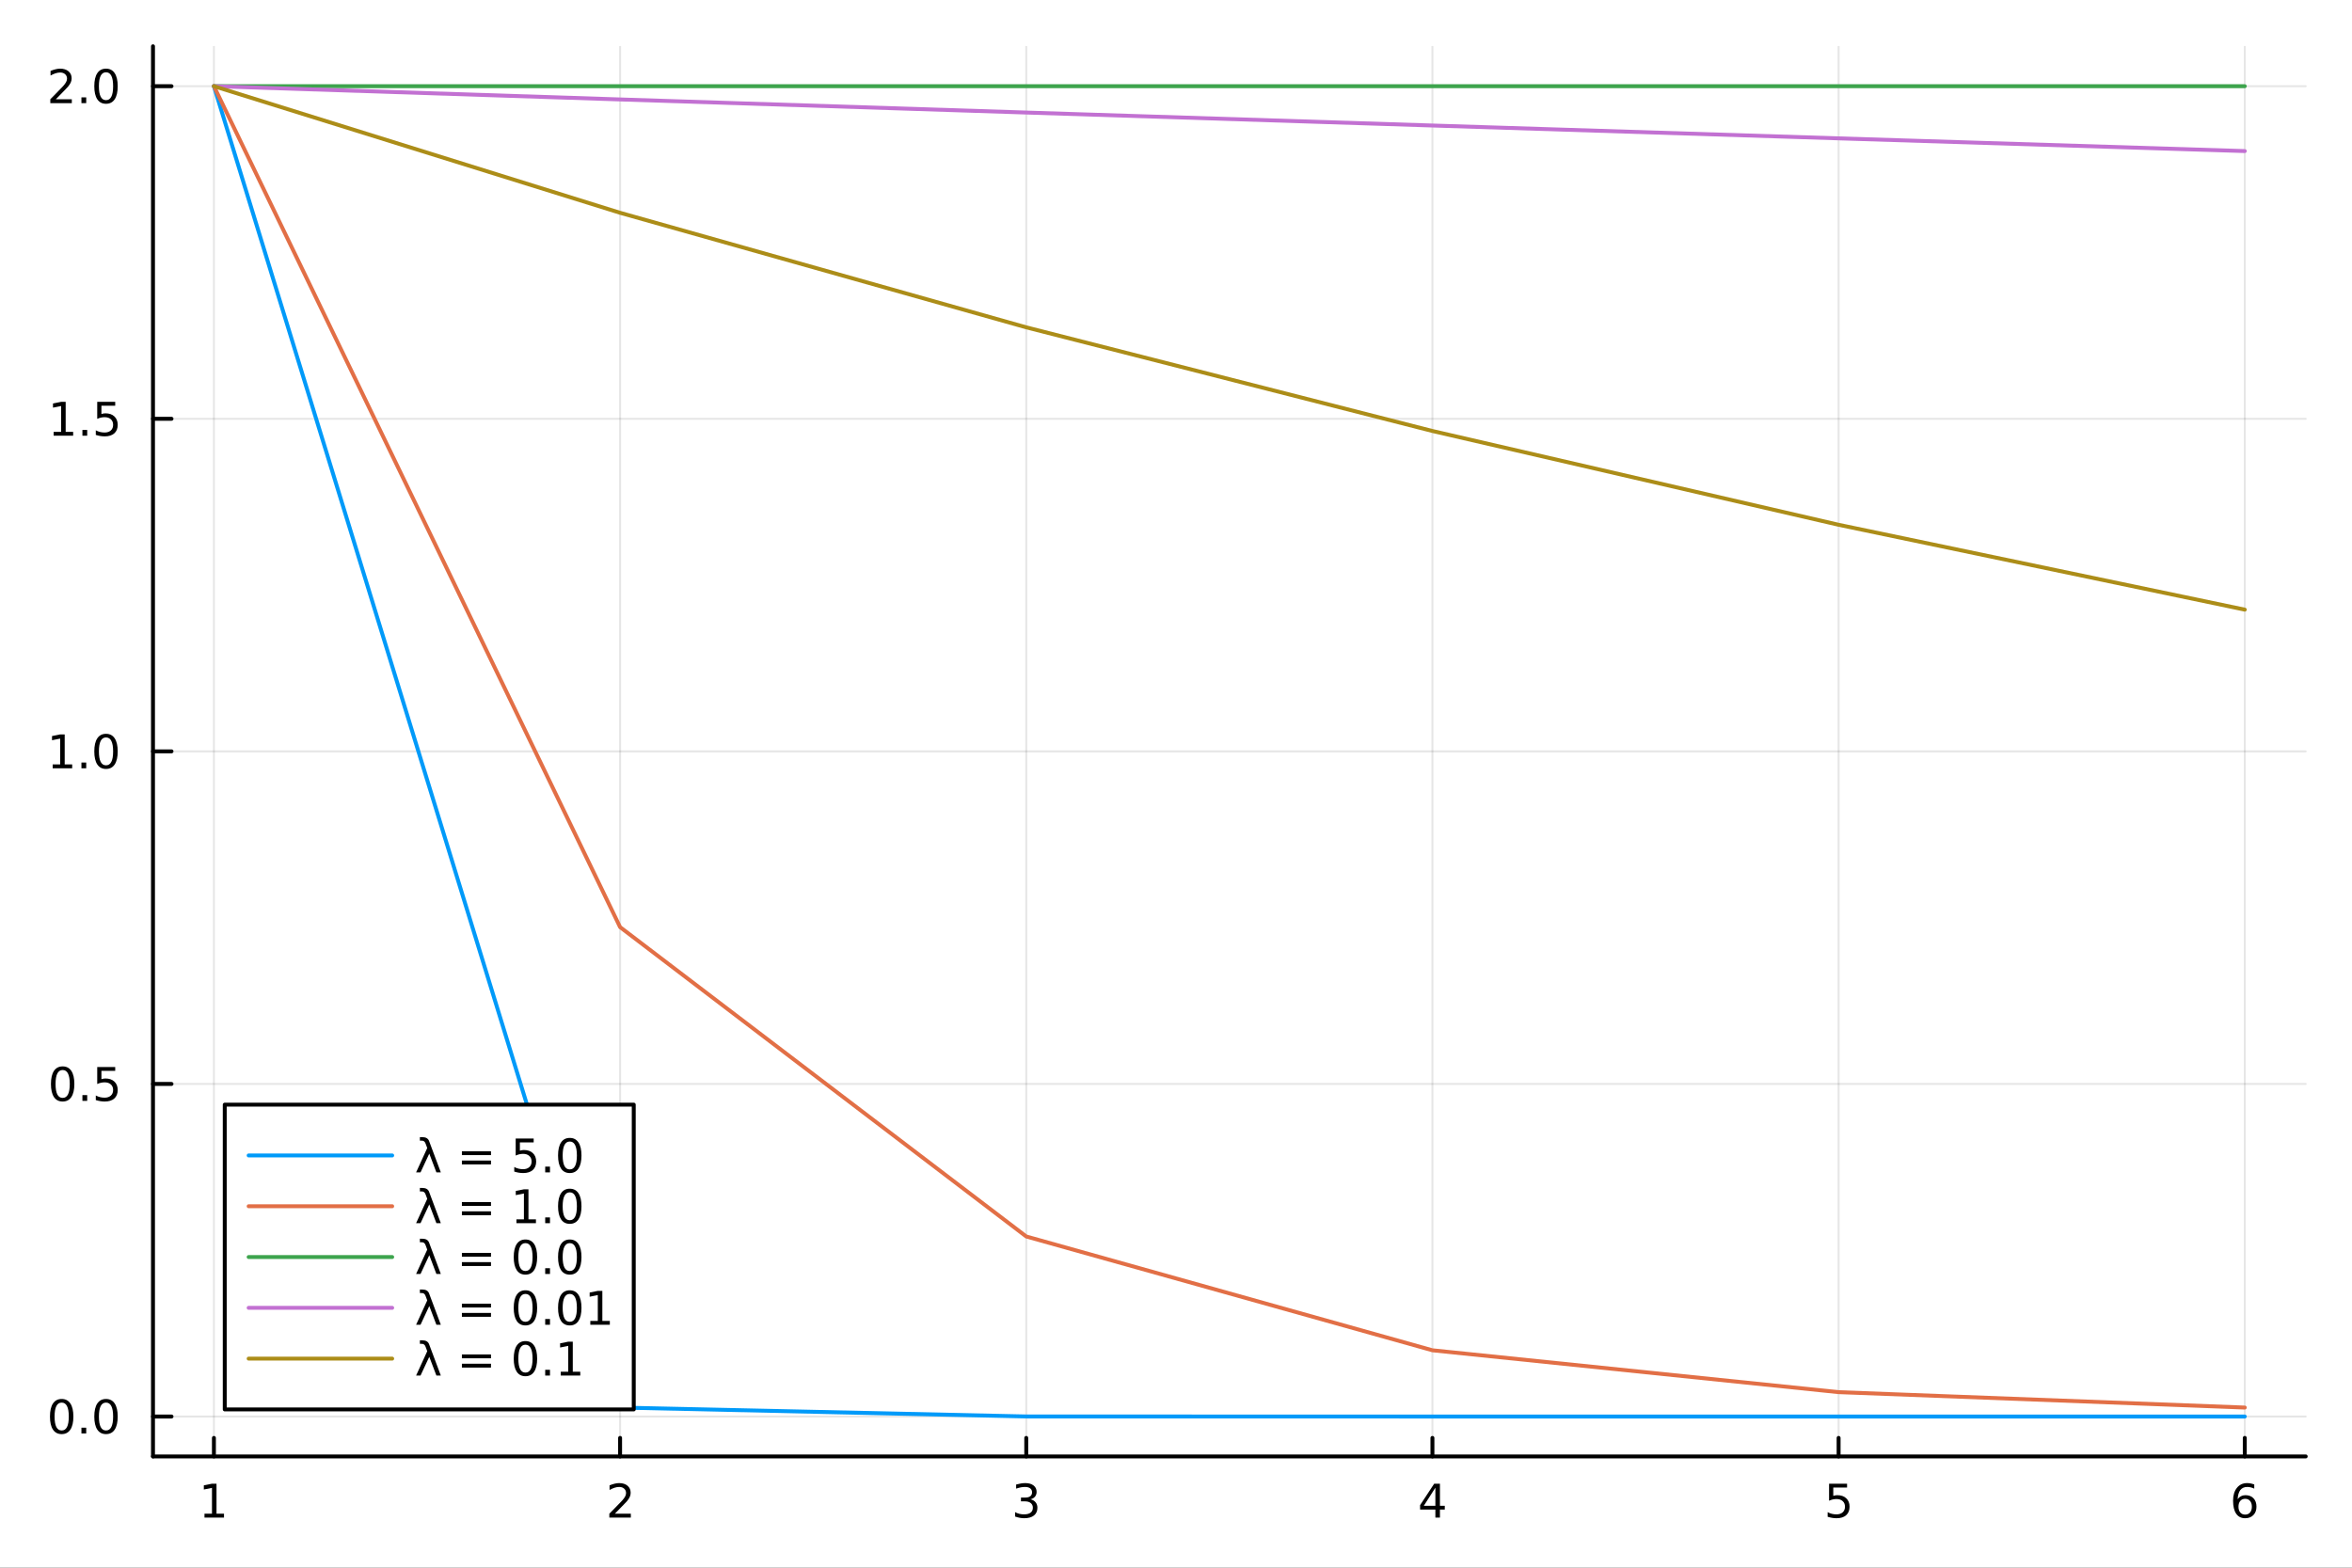 <?xml version="1.0" encoding="utf-8"?>
<svg xmlns="http://www.w3.org/2000/svg" xmlns:xlink="http://www.w3.org/1999/xlink" width="600" height="400" viewBox="0 0 2400 1600">
<rect x="0" y="0" width="2400" height="1600" fill="#333333" stroke="none"/>
<defs>
  <clipPath id="clip720">
    <rect x="0" y="0" width="2400" height="1600"/>
  </clipPath>
</defs>
<path clip-path="url(#clip720)" d="M0 1600 L2400 1600 L2400 8.88178e-14 L0 8.88178e-14  Z" fill="#ffffff" fill-rule="evenodd" fill-opacity="1"/>
<defs>
  <clipPath id="clip721">
    <rect x="480" y="0" width="1681" height="1600"/>
  </clipPath>
</defs>
<path clip-path="url(#clip720)" d="M156.112 1486.45 L2352.76 1486.45 L2352.76 47.244 L156.112 47.244  Z" fill="#ffffff" fill-rule="evenodd" fill-opacity="1"/>
<defs>
  <clipPath id="clip722">
    <rect x="156" y="47" width="2198" height="1440"/>
  </clipPath>
</defs>
<polyline clip-path="url(#clip722)" style="stroke:#000000; stroke-linecap:round; stroke-linejoin:round; stroke-width:2; stroke-opacity:0.1; fill:none" points="218.281,1486.45 218.281,47.244 "/>
<polyline clip-path="url(#clip722)" style="stroke:#000000; stroke-linecap:round; stroke-linejoin:round; stroke-width:2; stroke-opacity:0.1; fill:none" points="632.742,1486.45 632.742,47.244 "/>
<polyline clip-path="url(#clip722)" style="stroke:#000000; stroke-linecap:round; stroke-linejoin:round; stroke-width:2; stroke-opacity:0.1; fill:none" points="1047.2,1486.45 1047.2,47.244 "/>
<polyline clip-path="url(#clip722)" style="stroke:#000000; stroke-linecap:round; stroke-linejoin:round; stroke-width:2; stroke-opacity:0.1; fill:none" points="1461.66,1486.45 1461.66,47.244 "/>
<polyline clip-path="url(#clip722)" style="stroke:#000000; stroke-linecap:round; stroke-linejoin:round; stroke-width:2; stroke-opacity:0.1; fill:none" points="1876.13,1486.45 1876.13,47.244 "/>
<polyline clip-path="url(#clip722)" style="stroke:#000000; stroke-linecap:round; stroke-linejoin:round; stroke-width:2; stroke-opacity:0.1; fill:none" points="2290.59,1486.45 2290.59,47.244 "/>
<polyline clip-path="url(#clip722)" style="stroke:#000000; stroke-linecap:round; stroke-linejoin:round; stroke-width:2; stroke-opacity:0.1; fill:none" points="156.112,1445.72 2352.76,1445.72 "/>
<polyline clip-path="url(#clip722)" style="stroke:#000000; stroke-linecap:round; stroke-linejoin:round; stroke-width:2; stroke-opacity:0.1; fill:none" points="156.112,1106.28 2352.76,1106.28 "/>
<polyline clip-path="url(#clip722)" style="stroke:#000000; stroke-linecap:round; stroke-linejoin:round; stroke-width:2; stroke-opacity:0.1; fill:none" points="156.112,766.846 2352.76,766.846 "/>
<polyline clip-path="url(#clip722)" style="stroke:#000000; stroke-linecap:round; stroke-linejoin:round; stroke-width:2; stroke-opacity:0.1; fill:none" points="156.112,427.411 2352.76,427.411 "/>
<polyline clip-path="url(#clip722)" style="stroke:#000000; stroke-linecap:round; stroke-linejoin:round; stroke-width:2; stroke-opacity:0.1; fill:none" points="156.112,87.976 2352.76,87.976 "/>
<polyline clip-path="url(#clip720)" style="stroke:#000000; stroke-linecap:round; stroke-linejoin:round; stroke-width:4; stroke-opacity:1; fill:none" points="156.112,1486.45 2352.76,1486.45 "/>
<polyline clip-path="url(#clip720)" style="stroke:#000000; stroke-linecap:round; stroke-linejoin:round; stroke-width:4; stroke-opacity:1; fill:none" points="218.281,1486.45 218.281,1467.55 "/>
<polyline clip-path="url(#clip720)" style="stroke:#000000; stroke-linecap:round; stroke-linejoin:round; stroke-width:4; stroke-opacity:1; fill:none" points="632.742,1486.45 632.742,1467.55 "/>
<polyline clip-path="url(#clip720)" style="stroke:#000000; stroke-linecap:round; stroke-linejoin:round; stroke-width:4; stroke-opacity:1; fill:none" points="1047.2,1486.45 1047.2,1467.55 "/>
<polyline clip-path="url(#clip720)" style="stroke:#000000; stroke-linecap:round; stroke-linejoin:round; stroke-width:4; stroke-opacity:1; fill:none" points="1461.66,1486.45 1461.66,1467.55 "/>
<polyline clip-path="url(#clip720)" style="stroke:#000000; stroke-linecap:round; stroke-linejoin:round; stroke-width:4; stroke-opacity:1; fill:none" points="1876.13,1486.45 1876.13,1467.55 "/>
<polyline clip-path="url(#clip720)" style="stroke:#000000; stroke-linecap:round; stroke-linejoin:round; stroke-width:4; stroke-opacity:1; fill:none" points="2290.59,1486.45 2290.59,1467.55 "/>
<path clip-path="url(#clip720)" d="M208.663 1544.91 L216.302 1544.91 L216.302 1518.55 L207.992 1520.21 L207.992 1515.95 L216.256 1514.29 L220.932 1514.29 L220.932 1544.91 L228.571 1544.91 L228.571 1548.85 L208.663 1548.85 L208.663 1544.91 Z" fill="#000000" fill-rule="nonzero" fill-opacity="1" /><path clip-path="url(#clip720)" d="M627.395 1544.91 L643.715 1544.91 L643.715 1548.85 L621.77 1548.85 L621.77 1544.91 Q624.432 1542.16 629.016 1537.53 Q633.622 1532.88 634.803 1531.53 Q637.048 1529.01 637.928 1527.27 Q638.83 1525.51 638.83 1523.82 Q638.83 1521.07 636.886 1519.33 Q634.965 1517.6 631.863 1517.6 Q629.664 1517.6 627.21 1518.36 Q624.779 1519.13 622.002 1520.68 L622.002 1515.95 Q624.826 1514.82 627.279 1514.24 Q629.733 1513.66 631.77 1513.66 Q637.141 1513.66 640.335 1516.35 Q643.529 1519.03 643.529 1523.52 Q643.529 1525.65 642.719 1527.57 Q641.932 1529.47 639.826 1532.07 Q639.247 1532.74 636.145 1535.95 Q633.043 1539.15 627.395 1544.91 Z" fill="#000000" fill-rule="nonzero" fill-opacity="1" /><path clip-path="url(#clip720)" d="M1051.45 1530.21 Q1054.81 1530.93 1056.68 1533.2 Q1058.58 1535.47 1058.58 1538.8 Q1058.58 1543.92 1055.06 1546.72 Q1051.54 1549.52 1045.06 1549.52 Q1042.89 1549.52 1040.57 1549.08 Q1038.28 1548.66 1035.83 1547.81 L1035.83 1543.29 Q1037.77 1544.43 1040.09 1545.01 Q1042.4 1545.58 1044.92 1545.58 Q1049.32 1545.58 1051.61 1543.85 Q1053.93 1542.11 1053.93 1538.8 Q1053.93 1535.75 1051.78 1534.03 Q1049.65 1532.3 1045.83 1532.3 L1041.8 1532.3 L1041.8 1528.45 L1046.01 1528.45 Q1049.46 1528.45 1051.29 1527.09 Q1053.12 1525.7 1053.12 1523.11 Q1053.12 1520.45 1051.22 1519.03 Q1049.34 1517.6 1045.83 1517.6 Q1043.9 1517.6 1041.71 1518.01 Q1039.51 1518.43 1036.87 1519.31 L1036.87 1515.14 Q1039.53 1514.4 1041.84 1514.03 Q1044.18 1513.66 1046.24 1513.66 Q1051.57 1513.66 1054.67 1516.09 Q1057.77 1518.5 1057.77 1522.62 Q1057.77 1525.49 1056.13 1527.48 Q1054.48 1529.45 1051.45 1530.21 Z" fill="#000000" fill-rule="nonzero" fill-opacity="1" /><path clip-path="url(#clip720)" d="M1464.67 1518.36 L1452.87 1536.81 L1464.67 1536.81 L1464.67 1518.36 M1463.45 1514.29 L1469.33 1514.29 L1469.33 1536.81 L1474.26 1536.81 L1474.26 1540.7 L1469.33 1540.7 L1469.33 1548.85 L1464.67 1548.85 L1464.67 1540.7 L1449.07 1540.7 L1449.07 1536.19 L1463.45 1514.29 Z" fill="#000000" fill-rule="nonzero" fill-opacity="1" /><path clip-path="url(#clip720)" d="M1866.4 1514.29 L1884.76 1514.29 L1884.76 1518.22 L1870.69 1518.22 L1870.69 1526.7 Q1871.7 1526.35 1872.72 1526.19 Q1873.74 1526 1874.76 1526 Q1880.55 1526 1883.93 1529.17 Q1887.31 1532.34 1887.31 1537.76 Q1887.31 1543.34 1883.83 1546.44 Q1880.36 1549.52 1874.04 1549.52 Q1871.87 1549.52 1869.6 1549.15 Q1867.35 1548.78 1864.95 1548.04 L1864.95 1543.34 Q1867.03 1544.47 1869.25 1545.03 Q1871.47 1545.58 1873.95 1545.58 Q1877.95 1545.58 1880.29 1543.48 Q1882.63 1541.37 1882.63 1537.76 Q1882.63 1534.15 1880.29 1532.04 Q1877.95 1529.94 1873.95 1529.94 Q1872.07 1529.94 1870.2 1530.35 Q1868.35 1530.77 1866.4 1531.65 L1866.4 1514.29 Z" fill="#000000" fill-rule="nonzero" fill-opacity="1" /><path clip-path="url(#clip720)" d="M2290.99 1529.7 Q2287.84 1529.7 2285.99 1531.86 Q2284.16 1534.01 2284.16 1537.76 Q2284.16 1541.49 2285.99 1543.66 Q2287.84 1545.82 2290.99 1545.82 Q2294.14 1545.82 2295.97 1543.66 Q2297.82 1541.49 2297.82 1537.76 Q2297.82 1534.01 2295.97 1531.86 Q2294.14 1529.7 2290.99 1529.7 M2300.27 1515.05 L2300.27 1519.31 Q2298.51 1518.48 2296.71 1518.04 Q2294.93 1517.6 2293.17 1517.6 Q2288.54 1517.6 2286.08 1520.72 Q2283.65 1523.85 2283.31 1530.17 Q2284.67 1528.15 2286.73 1527.09 Q2288.79 1526 2291.27 1526 Q2296.48 1526 2299.49 1529.17 Q2302.52 1532.32 2302.52 1537.76 Q2302.52 1543.08 2299.37 1546.3 Q2296.22 1549.52 2290.99 1549.52 Q2285 1549.52 2281.83 1544.94 Q2278.65 1540.33 2278.65 1531.6 Q2278.65 1523.41 2282.54 1518.55 Q2286.43 1513.66 2292.98 1513.66 Q2294.74 1513.66 2296.52 1514.01 Q2298.33 1514.36 2300.27 1515.05 Z" fill="#000000" fill-rule="nonzero" fill-opacity="1" /><polyline clip-path="url(#clip720)" style="stroke:#000000; stroke-linecap:round; stroke-linejoin:round; stroke-width:4; stroke-opacity:1; fill:none" points="156.112,1486.45 156.112,47.244 "/>
<polyline clip-path="url(#clip720)" style="stroke:#000000; stroke-linecap:round; stroke-linejoin:round; stroke-width:4; stroke-opacity:1; fill:none" points="156.112,1445.72 175.01,1445.72 "/>
<polyline clip-path="url(#clip720)" style="stroke:#000000; stroke-linecap:round; stroke-linejoin:round; stroke-width:4; stroke-opacity:1; fill:none" points="156.112,1106.28 175.01,1106.28 "/>
<polyline clip-path="url(#clip720)" style="stroke:#000000; stroke-linecap:round; stroke-linejoin:round; stroke-width:4; stroke-opacity:1; fill:none" points="156.112,766.846 175.01,766.846 "/>
<polyline clip-path="url(#clip720)" style="stroke:#000000; stroke-linecap:round; stroke-linejoin:round; stroke-width:4; stroke-opacity:1; fill:none" points="156.112,427.411 175.01,427.411 "/>
<polyline clip-path="url(#clip720)" style="stroke:#000000; stroke-linecap:round; stroke-linejoin:round; stroke-width:4; stroke-opacity:1; fill:none" points="156.112,87.976 175.01,87.976 "/>
<path clip-path="url(#clip720)" d="M62.937 1431.51 Q59.325 1431.51 57.497 1435.08 Q55.691 1438.62 55.691 1445.75 Q55.691 1452.86 57.497 1456.42 Q59.325 1459.96 62.937 1459.96 Q66.571 1459.96 68.376 1456.42 Q70.205 1452.86 70.205 1445.75 Q70.205 1438.62 68.376 1435.08 Q66.571 1431.51 62.937 1431.51 M62.937 1427.81 Q68.747 1427.81 71.802 1432.42 Q74.881 1437 74.881 1445.75 Q74.881 1454.48 71.802 1459.08 Q68.747 1463.67 62.937 1463.67 Q57.126 1463.67 54.048 1459.08 Q50.992 1454.48 50.992 1445.75 Q50.992 1437 54.048 1432.42 Q57.126 1427.81 62.937 1427.81 Z" fill="#000000" fill-rule="nonzero" fill-opacity="1" /><path clip-path="url(#clip720)" d="M83.098 1457.12 L87.983 1457.12 L87.983 1463 L83.098 1463 L83.098 1457.12 Z" fill="#000000" fill-rule="nonzero" fill-opacity="1" /><path clip-path="url(#clip720)" d="M108.168 1431.51 Q104.557 1431.51 102.728 1435.08 Q100.922 1438.62 100.922 1445.75 Q100.922 1452.86 102.728 1456.42 Q104.557 1459.96 108.168 1459.96 Q111.802 1459.96 113.608 1456.42 Q115.436 1452.86 115.436 1445.75 Q115.436 1438.62 113.608 1435.08 Q111.802 1431.51 108.168 1431.51 M108.168 1427.81 Q113.978 1427.81 117.033 1432.42 Q120.112 1437 120.112 1445.75 Q120.112 1454.48 117.033 1459.08 Q113.978 1463.67 108.168 1463.67 Q102.358 1463.67 99.279 1459.08 Q96.223 1454.48 96.223 1445.75 Q96.223 1437 99.279 1432.42 Q102.358 1427.81 108.168 1427.81 Z" fill="#000000" fill-rule="nonzero" fill-opacity="1" /><path clip-path="url(#clip720)" d="M63.932 1092.08 Q60.321 1092.08 58.492 1095.64 Q56.687 1099.19 56.687 1106.32 Q56.687 1113.42 58.492 1116.99 Q60.321 1120.53 63.932 1120.53 Q67.566 1120.53 69.372 1116.99 Q71.2 1113.42 71.2 1106.32 Q71.2 1099.19 69.372 1095.64 Q67.566 1092.08 63.932 1092.08 M63.932 1088.38 Q69.742 1088.38 72.798 1092.98 Q75.876 1097.57 75.876 1106.32 Q75.876 1115.04 72.798 1119.65 Q69.742 1124.23 63.932 1124.23 Q58.122 1124.23 55.043 1119.65 Q51.987 1115.04 51.987 1106.32 Q51.987 1097.57 55.043 1092.98 Q58.122 1088.38 63.932 1088.38 Z" fill="#000000" fill-rule="nonzero" fill-opacity="1" /><path clip-path="url(#clip720)" d="M84.094 1117.68 L88.978 1117.68 L88.978 1123.56 L84.094 1123.56 L84.094 1117.68 Z" fill="#000000" fill-rule="nonzero" fill-opacity="1" /><path clip-path="url(#clip720)" d="M99.21 1089 L117.566 1089 L117.566 1092.94 L103.492 1092.94 L103.492 1101.41 Q104.51 1101.06 105.529 1100.9 Q106.547 1100.71 107.566 1100.71 Q113.353 1100.71 116.733 1103.89 Q120.112 1107.06 120.112 1112.47 Q120.112 1118.05 116.64 1121.15 Q113.168 1124.23 106.848 1124.23 Q104.672 1124.23 102.404 1123.86 Q100.159 1123.49 97.751 1122.75 L97.751 1118.05 Q99.835 1119.19 102.057 1119.74 Q104.279 1120.3 106.756 1120.3 Q110.76 1120.3 113.098 1118.19 Q115.436 1116.08 115.436 1112.47 Q115.436 1108.86 113.098 1106.76 Q110.76 1104.65 106.756 1104.65 Q104.881 1104.65 103.006 1105.07 Q101.154 1105.48 99.21 1106.36 L99.21 1089 Z" fill="#000000" fill-rule="nonzero" fill-opacity="1" /><path clip-path="url(#clip720)" d="M53.747 780.191 L61.386 780.191 L61.386 753.825 L53.075 755.492 L53.075 751.233 L61.339 749.566 L66.015 749.566 L66.015 780.191 L73.654 780.191 L73.654 784.126 L53.747 784.126 L53.747 780.191 Z" fill="#000000" fill-rule="nonzero" fill-opacity="1" /><path clip-path="url(#clip720)" d="M83.098 778.246 L87.983 778.246 L87.983 784.126 L83.098 784.126 L83.098 778.246 Z" fill="#000000" fill-rule="nonzero" fill-opacity="1" /><path clip-path="url(#clip720)" d="M108.168 752.645 Q104.557 752.645 102.728 756.209 Q100.922 759.751 100.922 766.881 Q100.922 773.987 102.728 777.552 Q104.557 781.094 108.168 781.094 Q111.802 781.094 113.608 777.552 Q115.436 773.987 115.436 766.881 Q115.436 759.751 113.608 756.209 Q111.802 752.645 108.168 752.645 M108.168 748.941 Q113.978 748.941 117.033 753.547 Q120.112 758.131 120.112 766.881 Q120.112 775.608 117.033 780.214 Q113.978 784.797 108.168 784.797 Q102.358 784.797 99.279 780.214 Q96.223 775.608 96.223 766.881 Q96.223 758.131 99.279 753.547 Q102.358 748.941 108.168 748.941 Z" fill="#000000" fill-rule="nonzero" fill-opacity="1" /><path clip-path="url(#clip720)" d="M54.742 440.756 L62.381 440.756 L62.381 414.39 L54.071 416.057 L54.071 411.798 L62.335 410.131 L67.011 410.131 L67.011 440.756 L74.649 440.756 L74.649 444.691 L54.742 444.691 L54.742 440.756 Z" fill="#000000" fill-rule="nonzero" fill-opacity="1" /><path clip-path="url(#clip720)" d="M84.094 438.812 L88.978 438.812 L88.978 444.691 L84.094 444.691 L84.094 438.812 Z" fill="#000000" fill-rule="nonzero" fill-opacity="1" /><path clip-path="url(#clip720)" d="M99.21 410.131 L117.566 410.131 L117.566 414.066 L103.492 414.066 L103.492 422.538 Q104.51 422.191 105.529 422.029 Q106.547 421.844 107.566 421.844 Q113.353 421.844 116.733 425.015 Q120.112 428.187 120.112 433.603 Q120.112 439.182 116.64 442.284 Q113.168 445.362 106.848 445.362 Q104.672 445.362 102.404 444.992 Q100.159 444.622 97.751 443.881 L97.751 439.182 Q99.835 440.316 102.057 440.872 Q104.279 441.427 106.756 441.427 Q110.76 441.427 113.098 439.321 Q115.436 437.214 115.436 433.603 Q115.436 429.992 113.098 427.886 Q110.76 425.779 106.756 425.779 Q104.881 425.779 103.006 426.196 Q101.154 426.613 99.21 427.492 L99.21 410.131 Z" fill="#000000" fill-rule="nonzero" fill-opacity="1" /><path clip-path="url(#clip720)" d="M56.964 101.321 L73.284 101.321 L73.284 105.256 L51.339 105.256 L51.339 101.321 Q54.001 98.567 58.585 93.937 Q63.191 89.284 64.372 87.942 Q66.617 85.418 67.497 83.682 Q68.399 81.923 68.399 80.233 Q68.399 77.479 66.455 75.743 Q64.534 74.006 61.432 74.006 Q59.233 74.006 56.779 74.77 Q54.349 75.534 51.571 77.085 L51.571 72.363 Q54.395 71.229 56.849 70.65 Q59.302 70.071 61.339 70.071 Q66.71 70.071 69.904 72.757 Q73.099 75.442 73.099 79.932 Q73.099 82.062 72.288 83.983 Q71.501 85.881 69.395 88.474 Q68.816 89.145 65.714 92.363 Q62.612 95.557 56.964 101.321 Z" fill="#000000" fill-rule="nonzero" fill-opacity="1" /><path clip-path="url(#clip720)" d="M83.098 99.377 L87.983 99.377 L87.983 105.256 L83.098 105.256 L83.098 99.377 Z" fill="#000000" fill-rule="nonzero" fill-opacity="1" /><path clip-path="url(#clip720)" d="M108.168 73.775 Q104.557 73.775 102.728 77.34 Q100.922 80.881 100.922 88.011 Q100.922 95.117 102.728 98.682 Q104.557 102.224 108.168 102.224 Q111.802 102.224 113.608 98.682 Q115.436 95.117 115.436 88.011 Q115.436 80.881 113.608 77.34 Q111.802 73.775 108.168 73.775 M108.168 70.071 Q113.978 70.071 117.033 74.678 Q120.112 79.261 120.112 88.011 Q120.112 96.738 117.033 101.344 Q113.978 105.928 108.168 105.928 Q102.358 105.928 99.279 101.344 Q96.223 96.738 96.223 88.011 Q96.223 79.261 99.279 74.678 Q102.358 70.071 108.168 70.071 Z" fill="#000000" fill-rule="nonzero" fill-opacity="1" /><polyline clip-path="url(#clip722)" style="stroke:#009af9; stroke-linecap:round; stroke-linejoin:round; stroke-width:4; stroke-opacity:1; fill:none" points="218.281,87.976 632.742,1436.57 1047.2,1445.65 1461.66,1445.72 1876.13,1445.72 2290.59,1445.72 "/>
<polyline clip-path="url(#clip722)" style="stroke:#e26f46; stroke-linecap:round; stroke-linejoin:round; stroke-width:4; stroke-opacity:1; fill:none" points="218.281,87.976 632.742,946.231 1047.2,1261.97 1461.66,1378.12 1876.13,1420.85 2290.59,1436.57 "/>
<polyline clip-path="url(#clip722)" style="stroke:#3da44d; stroke-linecap:round; stroke-linejoin:round; stroke-width:4; stroke-opacity:1; fill:none" points="218.281,87.976 632.742,87.976 1047.2,87.976 1461.66,87.976 1876.13,87.976 2290.59,87.976 "/>
<polyline clip-path="url(#clip722)" style="stroke:#c271d2; stroke-linecap:round; stroke-linejoin:round; stroke-width:4; stroke-opacity:1; fill:none" points="218.281,87.976 632.742,101.486 1047.2,114.861 1461.66,128.104 1876.13,141.214 2290.59,154.194 "/>
<polyline clip-path="url(#clip722)" style="stroke:#ac8d18; stroke-linecap:round; stroke-linejoin:round; stroke-width:4; stroke-opacity:1; fill:none" points="218.281,87.976 632.742,217.182 1047.2,334.093 1461.66,439.878 1876.13,535.596 2290.59,622.205 "/>
<path clip-path="url(#clip720)" d="M229.334 1438.47 L646.682 1438.47 L646.682 1127.43 L229.334 1127.43  Z" fill="#ffffff" fill-rule="evenodd" fill-opacity="1"/>
<polyline clip-path="url(#clip720)" style="stroke:#000000; stroke-linecap:round; stroke-linejoin:round; stroke-width:4; stroke-opacity:1; fill:none" points="229.334,1438.47 646.682,1438.47 646.682,1127.43 229.334,1127.43 229.334,1438.47 "/>
<polyline clip-path="url(#clip720)" style="stroke:#009af9; stroke-linecap:round; stroke-linejoin:round; stroke-width:4; stroke-opacity:1; fill:none" points="253.741,1179.27 400.184,1179.27 "/>
<path clip-path="url(#clip720)" d="M437.855 1164.59 L449.822 1196.55 L445.308 1196.55 L438.04 1177.39 L429.105 1196.55 L424.591 1196.55 L435.956 1171.69 L434.244 1167.11 Q433.156 1164.19 430.679 1164.19 L428.457 1164.19 L428.457 1160.54 L431.165 1160.58 Q436.396 1160.65 437.855 1164.59 Z" fill="#000000" fill-rule="nonzero" fill-opacity="1" /><path clip-path="url(#clip720)" d="M471.327 1175.03 L501.002 1175.03 L501.002 1178.92 L471.327 1178.92 L471.327 1175.03 M471.327 1184.47 L501.002 1184.47 L501.002 1188.41 L471.327 1188.41 L471.327 1184.47 Z" fill="#000000" fill-rule="nonzero" fill-opacity="1" /><path clip-path="url(#clip720)" d="M526.211 1161.99 L544.567 1161.99 L544.567 1165.93 L530.493 1165.93 L530.493 1174.4 Q531.512 1174.05 532.53 1173.89 Q533.549 1173.71 534.567 1173.71 Q540.354 1173.71 543.734 1176.88 Q547.113 1180.05 547.113 1185.47 Q547.113 1191.05 543.641 1194.15 Q540.169 1197.23 533.849 1197.23 Q531.674 1197.23 529.405 1196.86 Q527.16 1196.48 524.752 1195.74 L524.752 1191.05 Q526.836 1192.18 529.058 1192.73 Q531.28 1193.29 533.757 1193.29 Q537.762 1193.29 540.099 1191.18 Q542.437 1189.08 542.437 1185.47 Q542.437 1181.86 540.099 1179.75 Q537.762 1177.64 533.757 1177.64 Q531.882 1177.64 530.007 1178.06 Q528.155 1178.48 526.211 1179.36 L526.211 1161.99 Z" fill="#000000" fill-rule="nonzero" fill-opacity="1" /><path clip-path="url(#clip720)" d="M556.326 1190.67 L561.21 1190.67 L561.21 1196.55 L556.326 1196.55 L556.326 1190.67 Z" fill="#000000" fill-rule="nonzero" fill-opacity="1" /><path clip-path="url(#clip720)" d="M581.396 1165.07 Q577.784 1165.07 575.956 1168.64 Q574.15 1172.18 574.15 1179.31 Q574.15 1186.42 575.956 1189.98 Q577.784 1193.52 581.396 1193.52 Q585.03 1193.52 586.835 1189.98 Q588.664 1186.42 588.664 1179.31 Q588.664 1172.18 586.835 1168.64 Q585.03 1165.07 581.396 1165.07 M581.396 1161.37 Q587.206 1161.37 590.261 1165.98 Q593.34 1170.56 593.34 1179.31 Q593.34 1188.04 590.261 1192.64 Q587.206 1197.23 581.396 1197.23 Q575.585 1197.23 572.507 1192.64 Q569.451 1188.04 569.451 1179.31 Q569.451 1170.56 572.507 1165.98 Q575.585 1161.37 581.396 1161.37 Z" fill="#000000" fill-rule="nonzero" fill-opacity="1" /><polyline clip-path="url(#clip720)" style="stroke:#e26f46; stroke-linecap:round; stroke-linejoin:round; stroke-width:4; stroke-opacity:1; fill:none" points="253.741,1231.11 400.184,1231.11 "/>
<path clip-path="url(#clip720)" d="M437.855 1216.43 L449.822 1248.39 L445.308 1248.39 L438.04 1229.23 L429.105 1248.39 L424.591 1248.39 L435.956 1223.53 L434.244 1218.95 Q433.156 1216.03 430.679 1216.03 L428.457 1216.03 L428.457 1212.38 L431.165 1212.42 Q436.396 1212.49 437.855 1216.43 Z" fill="#000000" fill-rule="nonzero" fill-opacity="1" /><path clip-path="url(#clip720)" d="M471.327 1226.87 L501.002 1226.87 L501.002 1230.76 L471.327 1230.76 L471.327 1226.87 M471.327 1236.31 L501.002 1236.31 L501.002 1240.25 L471.327 1240.25 L471.327 1236.31 Z" fill="#000000" fill-rule="nonzero" fill-opacity="1" /><path clip-path="url(#clip720)" d="M526.975 1244.46 L534.613 1244.46 L534.613 1218.09 L526.303 1219.76 L526.303 1215.5 L534.567 1213.83 L539.243 1213.83 L539.243 1244.46 L546.882 1244.46 L546.882 1248.39 L526.975 1248.39 L526.975 1244.46 Z" fill="#000000" fill-rule="nonzero" fill-opacity="1" /><path clip-path="url(#clip720)" d="M556.326 1242.51 L561.21 1242.51 L561.21 1248.39 L556.326 1248.39 L556.326 1242.51 Z" fill="#000000" fill-rule="nonzero" fill-opacity="1" /><path clip-path="url(#clip720)" d="M581.396 1216.91 Q577.784 1216.91 575.956 1220.48 Q574.15 1224.02 574.15 1231.15 Q574.15 1238.26 575.956 1241.82 Q577.784 1245.36 581.396 1245.36 Q585.03 1245.36 586.835 1241.82 Q588.664 1238.26 588.664 1231.15 Q588.664 1224.02 586.835 1220.48 Q585.03 1216.91 581.396 1216.91 M581.396 1213.21 Q587.206 1213.21 590.261 1217.82 Q593.34 1222.4 593.34 1231.15 Q593.34 1239.88 590.261 1244.48 Q587.206 1249.07 581.396 1249.07 Q575.585 1249.07 572.507 1244.48 Q569.451 1239.88 569.451 1231.15 Q569.451 1222.4 572.507 1217.82 Q575.585 1213.21 581.396 1213.21 Z" fill="#000000" fill-rule="nonzero" fill-opacity="1" /><polyline clip-path="url(#clip720)" style="stroke:#3da44d; stroke-linecap:round; stroke-linejoin:round; stroke-width:4; stroke-opacity:1; fill:none" points="253.741,1282.95 400.184,1282.95 "/>
<path clip-path="url(#clip720)" d="M437.855 1268.27 L449.822 1300.23 L445.308 1300.23 L438.04 1281.07 L429.105 1300.23 L424.591 1300.23 L435.956 1275.37 L434.244 1270.79 Q433.156 1267.87 430.679 1267.87 L428.457 1267.87 L428.457 1264.22 L431.165 1264.26 Q436.396 1264.33 437.855 1268.27 Z" fill="#000000" fill-rule="nonzero" fill-opacity="1" /><path clip-path="url(#clip720)" d="M471.327 1278.71 L501.002 1278.71 L501.002 1282.6 L471.327 1282.6 L471.327 1278.71 M471.327 1288.15 L501.002 1288.15 L501.002 1292.09 L471.327 1292.09 L471.327 1288.15 Z" fill="#000000" fill-rule="nonzero" fill-opacity="1" /><path clip-path="url(#clip720)" d="M536.164 1268.75 Q532.553 1268.75 530.725 1272.32 Q528.919 1275.86 528.919 1282.99 Q528.919 1290.1 530.725 1293.66 Q532.553 1297.2 536.164 1297.2 Q539.799 1297.2 541.604 1293.66 Q543.433 1290.1 543.433 1282.99 Q543.433 1275.86 541.604 1272.32 Q539.799 1268.75 536.164 1268.75 M536.164 1265.05 Q541.974 1265.05 545.03 1269.66 Q548.109 1274.24 548.109 1282.99 Q548.109 1291.72 545.03 1296.32 Q541.974 1300.91 536.164 1300.91 Q530.354 1300.91 527.275 1296.32 Q524.22 1291.72 524.22 1282.99 Q524.22 1274.24 527.275 1269.66 Q530.354 1265.05 536.164 1265.05 Z" fill="#000000" fill-rule="nonzero" fill-opacity="1" /><path clip-path="url(#clip720)" d="M556.326 1294.35 L561.21 1294.35 L561.21 1300.23 L556.326 1300.23 L556.326 1294.35 Z" fill="#000000" fill-rule="nonzero" fill-opacity="1" /><path clip-path="url(#clip720)" d="M581.396 1268.75 Q577.784 1268.75 575.956 1272.32 Q574.15 1275.86 574.15 1282.99 Q574.15 1290.1 575.956 1293.66 Q577.784 1297.2 581.396 1297.2 Q585.03 1297.2 586.835 1293.66 Q588.664 1290.1 588.664 1282.99 Q588.664 1275.86 586.835 1272.32 Q585.03 1268.75 581.396 1268.75 M581.396 1265.05 Q587.206 1265.05 590.261 1269.66 Q593.34 1274.24 593.34 1282.99 Q593.34 1291.72 590.261 1296.32 Q587.206 1300.91 581.396 1300.91 Q575.585 1300.91 572.507 1296.32 Q569.451 1291.72 569.451 1282.99 Q569.451 1274.24 572.507 1269.66 Q575.585 1265.05 581.396 1265.05 Z" fill="#000000" fill-rule="nonzero" fill-opacity="1" /><polyline clip-path="url(#clip720)" style="stroke:#c271d2; stroke-linecap:round; stroke-linejoin:round; stroke-width:4; stroke-opacity:1; fill:none" points="253.741,1334.79 400.184,1334.79 "/>
<path clip-path="url(#clip720)" d="M437.855 1320.11 L449.822 1352.07 L445.308 1352.07 L438.04 1332.91 L429.105 1352.07 L424.591 1352.07 L435.956 1327.21 L434.244 1322.63 Q433.156 1319.71 430.679 1319.71 L428.457 1319.71 L428.457 1316.06 L431.165 1316.1 Q436.396 1316.17 437.855 1320.11 Z" fill="#000000" fill-rule="nonzero" fill-opacity="1" /><path clip-path="url(#clip720)" d="M471.327 1330.55 L501.002 1330.55 L501.002 1334.44 L471.327 1334.44 L471.327 1330.55 M471.327 1339.99 L501.002 1339.99 L501.002 1343.93 L471.327 1343.93 L471.327 1339.99 Z" fill="#000000" fill-rule="nonzero" fill-opacity="1" /><path clip-path="url(#clip720)" d="M536.164 1320.59 Q532.553 1320.59 530.725 1324.16 Q528.919 1327.7 528.919 1334.83 Q528.919 1341.94 530.725 1345.5 Q532.553 1349.04 536.164 1349.04 Q539.799 1349.04 541.604 1345.5 Q543.433 1341.94 543.433 1334.83 Q543.433 1327.7 541.604 1324.16 Q539.799 1320.59 536.164 1320.59 M536.164 1316.89 Q541.974 1316.89 545.03 1321.5 Q548.109 1326.08 548.109 1334.83 Q548.109 1343.56 545.03 1348.16 Q541.974 1352.75 536.164 1352.75 Q530.354 1352.75 527.275 1348.16 Q524.22 1343.56 524.22 1334.83 Q524.22 1326.08 527.275 1321.5 Q530.354 1316.89 536.164 1316.89 Z" fill="#000000" fill-rule="nonzero" fill-opacity="1" /><path clip-path="url(#clip720)" d="M556.326 1346.19 L561.21 1346.19 L561.21 1352.07 L556.326 1352.07 L556.326 1346.19 Z" fill="#000000" fill-rule="nonzero" fill-opacity="1" /><path clip-path="url(#clip720)" d="M581.396 1320.59 Q577.784 1320.59 575.956 1324.16 Q574.15 1327.7 574.15 1334.83 Q574.15 1341.94 575.956 1345.5 Q577.784 1349.04 581.396 1349.04 Q585.03 1349.04 586.835 1345.5 Q588.664 1341.94 588.664 1334.83 Q588.664 1327.7 586.835 1324.16 Q585.03 1320.59 581.396 1320.59 M581.396 1316.89 Q587.206 1316.89 590.261 1321.5 Q593.34 1326.08 593.34 1334.83 Q593.34 1343.56 590.261 1348.16 Q587.206 1352.75 581.396 1352.75 Q575.585 1352.75 572.507 1348.16 Q569.451 1343.56 569.451 1334.83 Q569.451 1326.08 572.507 1321.5 Q575.585 1316.89 581.396 1316.89 Z" fill="#000000" fill-rule="nonzero" fill-opacity="1" /><path clip-path="url(#clip720)" d="M602.368 1348.14 L610.006 1348.14 L610.006 1321.77 L601.696 1323.44 L601.696 1319.18 L609.96 1317.51 L614.636 1317.51 L614.636 1348.14 L622.275 1348.14 L622.275 1352.07 L602.368 1352.07 L602.368 1348.14 Z" fill="#000000" fill-rule="nonzero" fill-opacity="1" /><polyline clip-path="url(#clip720)" style="stroke:#ac8d18; stroke-linecap:round; stroke-linejoin:round; stroke-width:4; stroke-opacity:1; fill:none" points="253.741,1386.63 400.184,1386.63 "/>
<path clip-path="url(#clip720)" d="M437.855 1371.95 L449.822 1403.91 L445.308 1403.91 L438.04 1384.75 L429.105 1403.91 L424.591 1403.91 L435.956 1379.05 L434.244 1374.47 Q433.156 1371.55 430.679 1371.55 L428.457 1371.55 L428.457 1367.9 L431.165 1367.94 Q436.396 1368.01 437.855 1371.95 Z" fill="#000000" fill-rule="nonzero" fill-opacity="1" /><path clip-path="url(#clip720)" d="M471.327 1382.39 L501.002 1382.39 L501.002 1386.28 L471.327 1386.28 L471.327 1382.39 M471.327 1391.83 L501.002 1391.83 L501.002 1395.77 L471.327 1395.77 L471.327 1391.83 Z" fill="#000000" fill-rule="nonzero" fill-opacity="1" /><path clip-path="url(#clip720)" d="M536.164 1372.43 Q532.553 1372.43 530.725 1376 Q528.919 1379.54 528.919 1386.67 Q528.919 1393.78 530.725 1397.34 Q532.553 1400.88 536.164 1400.88 Q539.799 1400.88 541.604 1397.34 Q543.433 1393.78 543.433 1386.67 Q543.433 1379.54 541.604 1376 Q539.799 1372.43 536.164 1372.43 M536.164 1368.73 Q541.974 1368.73 545.03 1373.34 Q548.109 1377.92 548.109 1386.67 Q548.109 1395.4 545.03 1400 Q541.974 1404.59 536.164 1404.59 Q530.354 1404.59 527.275 1400 Q524.22 1395.4 524.22 1386.67 Q524.22 1377.92 527.275 1373.34 Q530.354 1368.73 536.164 1368.73 Z" fill="#000000" fill-rule="nonzero" fill-opacity="1" /><path clip-path="url(#clip720)" d="M556.326 1398.03 L561.21 1398.03 L561.21 1403.91 L556.326 1403.91 L556.326 1398.03 Z" fill="#000000" fill-rule="nonzero" fill-opacity="1" /><path clip-path="url(#clip720)" d="M572.206 1399.98 L579.845 1399.98 L579.845 1373.61 L571.534 1375.28 L571.534 1371.02 L579.798 1369.35 L584.474 1369.35 L584.474 1399.98 L592.113 1399.98 L592.113 1403.91 L572.206 1403.91 L572.206 1399.98 Z" fill="#000000" fill-rule="nonzero" fill-opacity="1" /></svg>